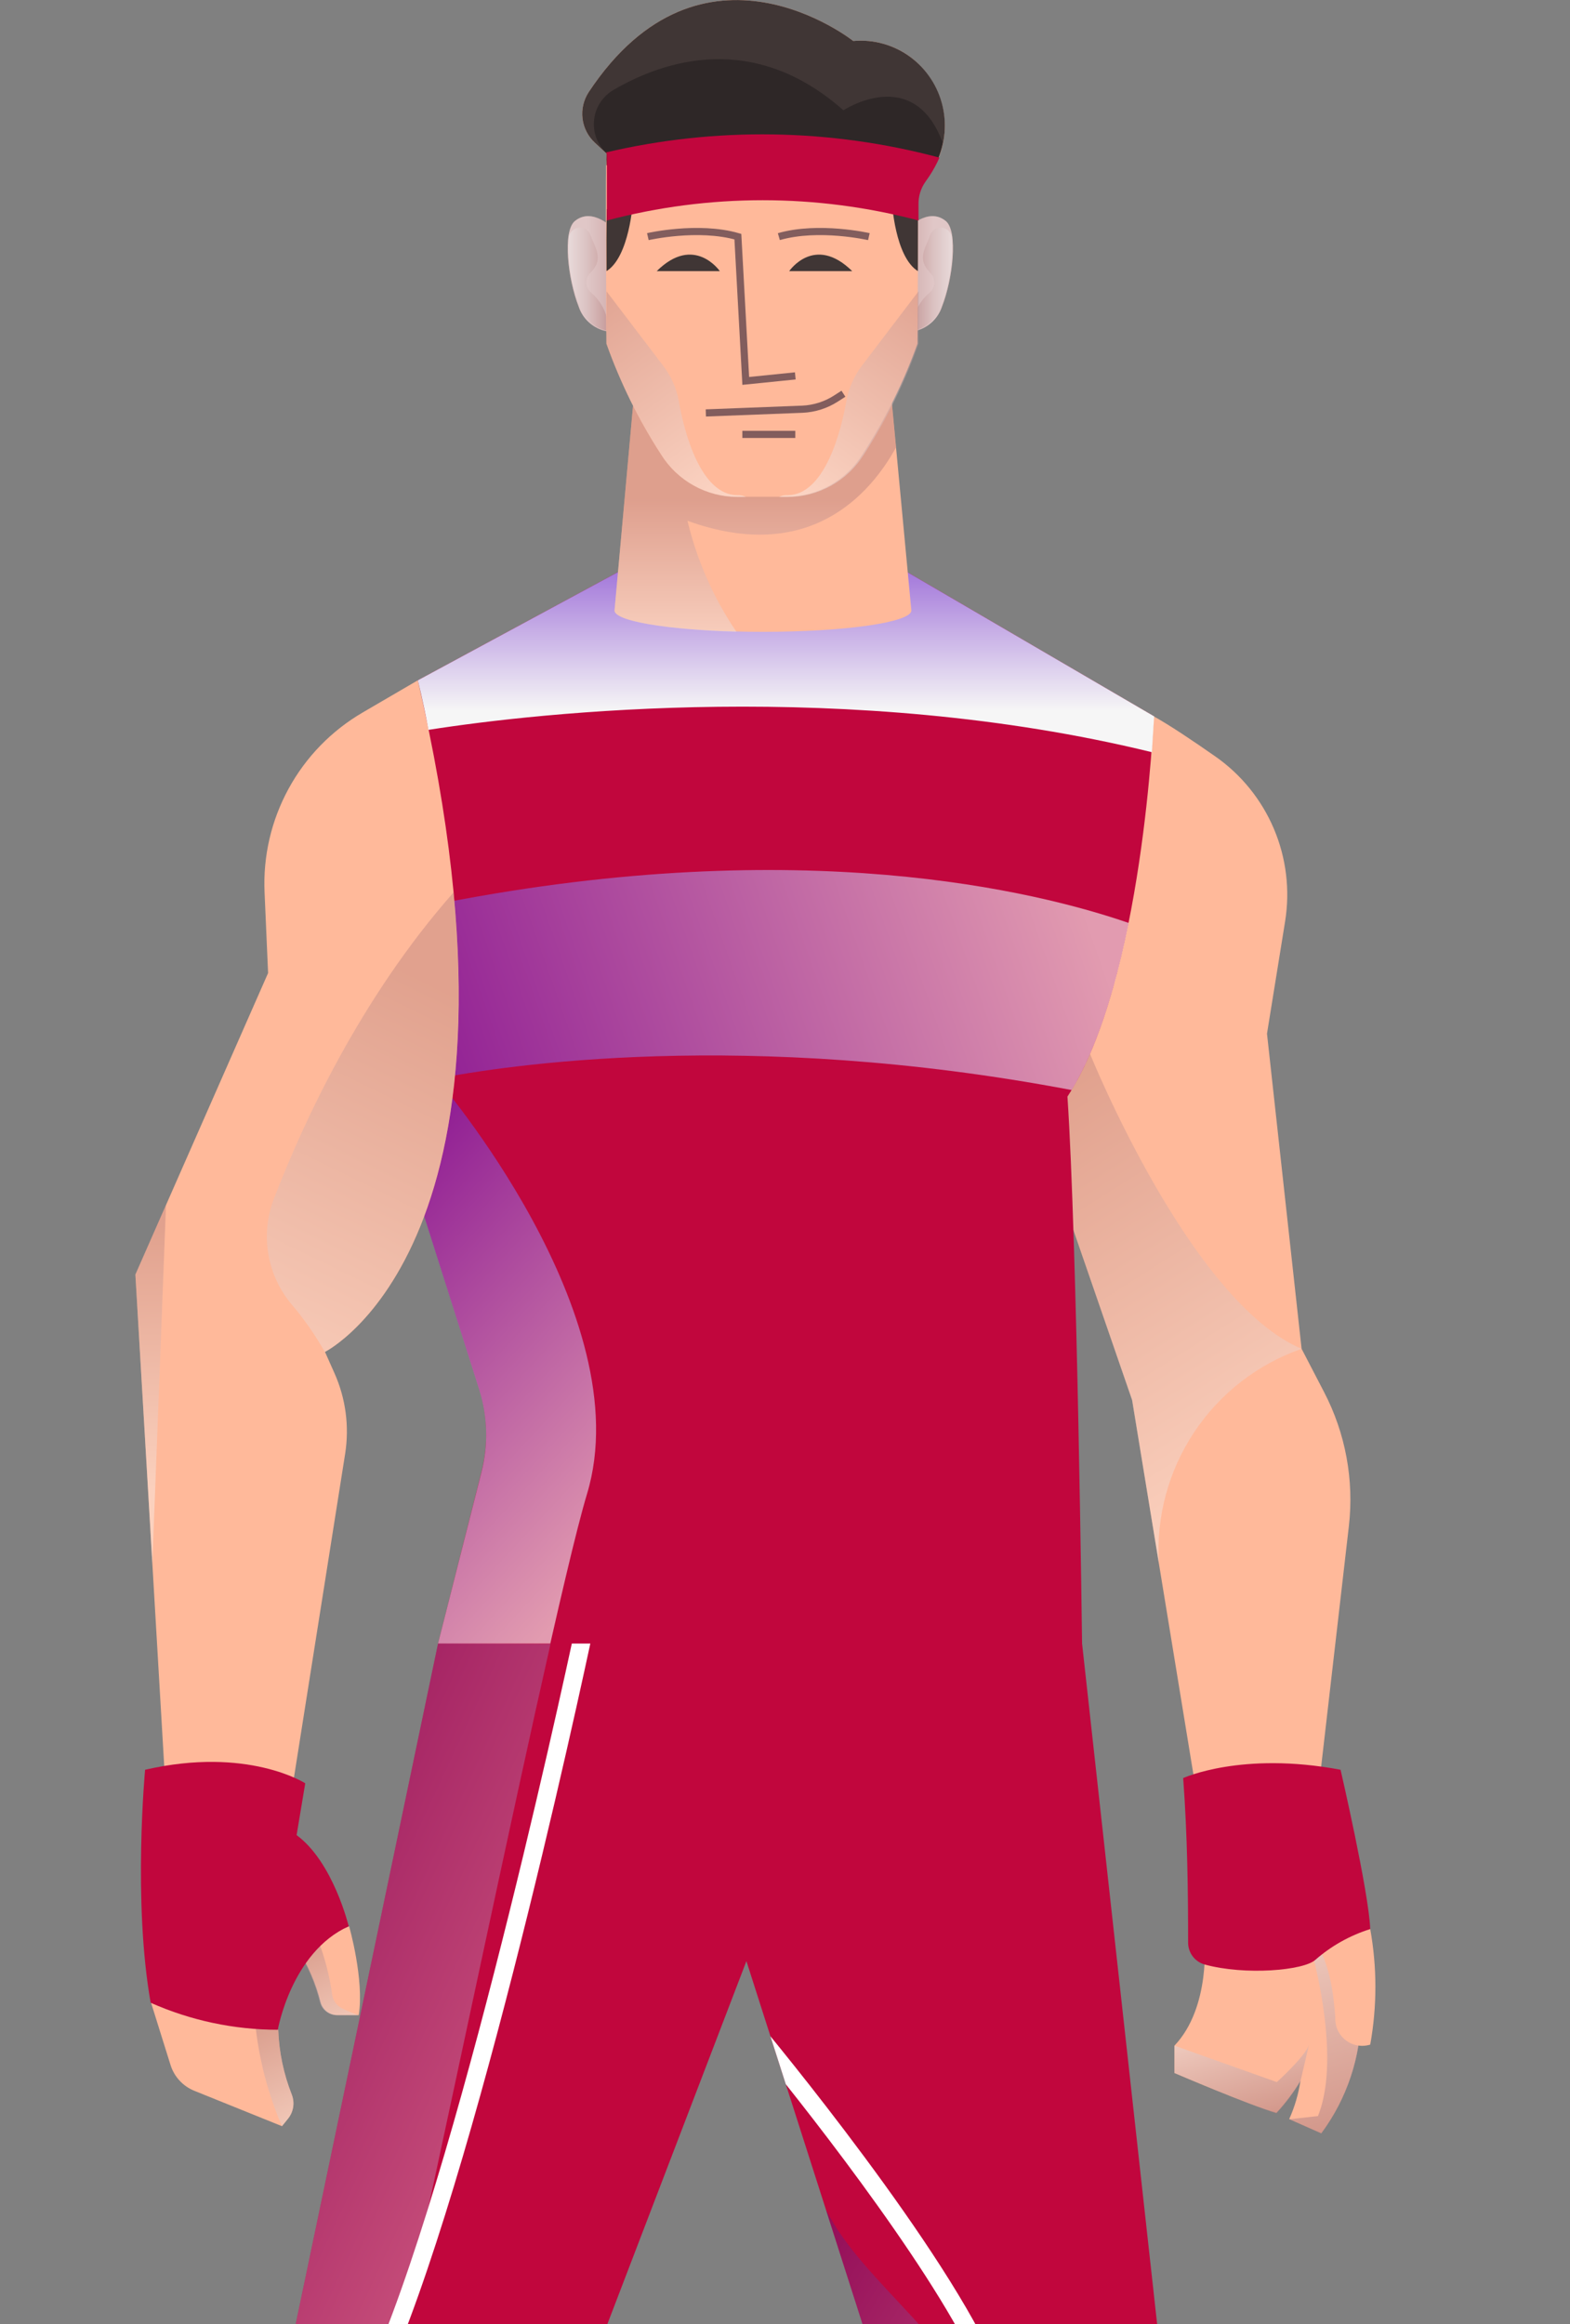 <svg width="50" height="74" viewBox="0 0 50 74" fill="none" xmlns="http://www.w3.org/2000/svg">
<rect x="0" y="0" width="50" height="74" fill="#808080" stroke="none"/>
<g clip-path="url(#clip0_0_1529)">
<path d="M9.459 62.033L11.119 61.336C11.119 61.336 11.605 63.036 11.425 64.165H10.745C10.625 64.165 10.508 64.126 10.412 64.054C10.316 63.981 10.247 63.88 10.214 63.764C10.061 63.149 9.806 62.564 9.459 62.033Z" fill="#FFB99A"/>
<path style="mix-blend-mode:multiply" opacity="0.51" d="M10.578 63.506C10.494 62.906 10.341 62.319 10.122 61.755L9.442 62.033C9.787 62.564 10.041 63.149 10.194 63.764C10.226 63.88 10.296 63.981 10.392 64.054C10.487 64.126 10.604 64.165 10.724 64.165H11.404C11.228 64.102 11.056 64.029 10.887 63.948C10.804 63.904 10.732 63.842 10.678 63.765C10.624 63.688 10.59 63.599 10.578 63.506Z" fill="url(#paint0_linear_0_1529)"/>
<path d="M4.811 63.771L5.43 65.75C5.487 65.934 5.584 66.104 5.715 66.246C5.845 66.388 6.006 66.5 6.185 66.573L8.98 67.701L9.177 67.457C9.26 67.353 9.315 67.228 9.336 67.097C9.357 66.965 9.343 66.83 9.296 66.705C9.034 66.044 8.887 65.342 8.861 64.631L4.811 63.771Z" fill="#FFB99A"/>
<path style="mix-blend-mode:multiply" opacity="0.51" d="M8.861 64.631L8.133 64.478C8.252 65.589 8.537 66.676 8.98 67.701L9.177 67.457C9.261 67.353 9.315 67.228 9.336 67.097C9.357 66.965 9.343 66.83 9.296 66.705C9.034 66.044 8.887 65.342 8.861 64.631Z" fill="url(#paint1_linear_0_1529)"/>
<path d="M38.358 61.737C38.358 61.737 38.572 63.91 37.402 65.138V66.008C37.402 66.008 39.782 67.028 40.65 67.276C40.938 66.963 41.195 66.621 41.415 66.256C41.353 66.677 41.233 67.086 41.058 67.474L42.078 67.926C42.898 66.821 43.342 65.481 43.343 64.104L42.322 61.071L38.358 61.737Z" fill="#FFB99A"/>
<path style="mix-blend-mode:multiply" opacity="0.6" d="M43.349 64.124L42.455 61.404L41.683 61.788C41.683 61.788 42.778 65.406 41.972 67.379L41.058 67.481L42.078 67.933C42.898 66.832 43.344 65.497 43.349 64.124Z" fill="url(#paint2_linear_0_1529)"/>
<path style="mix-blend-mode:multiply" opacity="0.6" d="M40.65 67.293C40.939 66.98 41.195 66.639 41.415 66.273L41.683 65.131C41.523 65.522 40.663 66.297 40.663 66.297L37.406 65.138V66.008C37.406 66.008 39.766 67.015 40.65 67.293Z" fill="url(#paint3_linear_0_1529)"/>
<path d="M42.037 59.582L43.638 61.425C43.857 62.641 43.857 63.887 43.638 65.104C43.506 65.145 43.365 65.154 43.228 65.129C43.091 65.104 42.963 65.047 42.853 64.961C42.744 64.875 42.657 64.764 42.6 64.638C42.543 64.511 42.518 64.372 42.526 64.233C42.472 63.553 42.367 62.353 41.683 61.513L42.037 59.582Z" fill="#FFB99A"/>
<path d="M20.095 7.997L19.554 7.297C19.554 7.297 18.874 6.569 18.303 7.042C17.912 7.382 18.085 8.895 18.429 9.762C18.489 9.945 18.594 10.11 18.733 10.243C18.872 10.376 19.041 10.473 19.226 10.526C19.411 10.578 19.606 10.585 19.794 10.545C19.983 10.505 20.158 10.419 20.306 10.296L20.095 7.997Z" fill="#CFA4A3"/>
<path style="mix-blend-mode:multiply" opacity="0.43" d="M20.095 7.997L19.554 7.297C19.554 7.297 18.874 6.569 18.303 7.042C17.912 7.382 18.085 8.895 18.429 9.762C18.489 9.945 18.594 10.11 18.733 10.243C18.872 10.376 19.041 10.473 19.226 10.526C19.411 10.578 19.606 10.585 19.794 10.545C19.983 10.505 20.158 10.419 20.306 10.296L20.095 7.997Z" fill="url(#paint4_linear_0_1529)"/>
<path style="mix-blend-mode:multiply" opacity="0.43" d="M18.82 9.313C18.774 9.274 18.737 9.225 18.712 9.169C18.686 9.114 18.673 9.054 18.673 8.994C18.673 8.933 18.686 8.873 18.712 8.818C18.737 8.763 18.774 8.714 18.82 8.674C19.208 8.259 18.99 7.95 18.82 7.525C18.801 7.446 18.756 7.376 18.692 7.326C18.629 7.277 18.55 7.249 18.47 7.249C18.389 7.249 18.311 7.277 18.247 7.326C18.183 7.376 18.139 7.446 18.119 7.525C18.064 8.283 18.18 9.044 18.459 9.752C18.528 9.954 18.65 10.134 18.812 10.273C18.974 10.412 19.171 10.504 19.381 10.541C19.384 10.307 19.335 10.076 19.238 9.864C19.141 9.652 18.998 9.464 18.82 9.313Z" fill="url(#paint5_linear_0_1529)"/>
<path d="M28.334 7.997L28.875 7.297C28.875 7.297 29.555 6.569 30.126 7.042C30.517 7.382 30.343 8.895 30 9.762C29.939 9.945 29.835 10.11 29.696 10.243C29.557 10.376 29.388 10.473 29.203 10.526C29.018 10.578 28.823 10.585 28.634 10.545C28.446 10.505 28.271 10.419 28.123 10.296L28.334 7.997Z" fill="#CFA4A3"/>
<path style="mix-blend-mode:multiply" opacity="0.43" d="M28.334 7.997L28.875 7.297C28.875 7.297 29.555 6.569 30.126 7.042C30.517 7.382 30.343 8.895 30 9.762C29.939 9.945 29.835 10.11 29.696 10.243C29.557 10.376 29.388 10.473 29.203 10.526C29.018 10.578 28.823 10.585 28.634 10.545C28.446 10.505 28.271 10.419 28.123 10.296L28.334 7.997Z" fill="url(#paint6_linear_0_1529)"/>
<path style="mix-blend-mode:multiply" opacity="0.43" d="M29.609 9.313C29.655 9.274 29.692 9.225 29.717 9.169C29.743 9.114 29.756 9.054 29.756 8.994C29.756 8.933 29.743 8.873 29.717 8.818C29.692 8.763 29.655 8.714 29.609 8.674C29.221 8.259 29.439 7.95 29.609 7.525C29.628 7.446 29.673 7.376 29.736 7.326C29.8 7.277 29.878 7.249 29.959 7.249C30.04 7.249 30.119 7.277 30.182 7.326C30.245 7.376 30.29 7.446 30.309 7.525C30.365 8.283 30.249 9.044 29.969 9.752C29.901 9.954 29.779 10.134 29.617 10.273C29.455 10.412 29.258 10.504 29.048 10.541C29.045 10.307 29.094 10.076 29.191 9.864C29.288 9.652 29.43 9.464 29.609 9.313Z" fill="url(#paint7_linear_0_1529)"/>
<path d="M36.742 22.809C37.239 23.084 37.966 23.57 38.701 24.084C39.528 24.661 40.175 25.46 40.569 26.389C40.963 27.317 41.087 28.338 40.928 29.334L40.35 32.914L41.452 42.948L42.169 44.328C42.851 45.639 43.126 47.124 42.958 48.592L42.023 56.705C42.023 56.705 40.663 57.797 38.096 57.045L36.056 44.58L32.655 34.736L36.742 22.809Z" fill="#FFB99A"/>
<path d="M37.681 56.617C37.681 56.617 39.541 55.757 42.693 56.352C42.693 56.352 43.591 60.231 43.638 61.425C42.994 61.626 42.399 61.96 41.891 62.404C41.523 62.744 39.653 62.907 38.365 62.553C38.212 62.51 38.078 62.419 37.983 62.292C37.888 62.166 37.837 62.011 37.838 61.853C37.838 60.248 37.817 58.453 37.681 56.617Z" fill="#C1063D"/>
<path style="mix-blend-mode:multiply" opacity="0.4" d="M41.452 42.948C37.902 41.452 34.716 33.56 34.716 33.56L33.356 32.679L32.652 34.72L36.052 44.58L36.906 49.779C36.816 48.301 37.212 46.834 38.032 45.601C38.853 44.368 40.053 43.436 41.452 42.948Z" fill="url(#paint8_linear_0_1529)"/>
<path d="M24.287 18.222H19.673L13.305 21.663C13.305 21.663 15.239 28.902 13.305 38.075L15.26 44.233C15.528 45.081 15.556 45.986 15.338 46.848L13.951 52.333C13.951 52.333 18.609 56.345 24.287 56.345C30.363 56.345 34.461 52.333 34.461 52.333C34.461 52.333 34.304 39.5 33.995 34.917C36.409 31.238 36.742 22.802 36.742 22.802L28.901 18.222H24.287Z" fill="#C1063D"/>
<path style="mix-blend-mode:multiply" opacity="0.62" d="M13.906 34.349C13.771 35.542 13.566 36.79 13.305 38.089L15.26 44.247C15.528 45.094 15.556 46 15.338 46.862L13.951 52.333C14.92 53.114 15.964 53.798 17.069 54.373C17.769 51.214 18.361 48.677 18.694 47.572C20.415 41.884 13.906 34.349 13.906 34.349Z" fill="url(#paint9_linear_0_1529)"/>
<path style="mix-blend-mode:multiply" opacity="0.62" d="M14.152 28.742C14.198 30.614 14.116 32.488 13.907 34.349C16.039 33.931 23.737 32.737 34.128 34.709C34.971 33.319 35.552 31.336 35.944 29.388C33.023 28.381 25.535 26.532 14.152 28.742Z" fill="url(#paint10_linear_0_1529)"/>
<path d="M13.305 21.663L11.557 22.683C10.561 23.262 9.742 24.103 9.19 25.115C8.638 26.127 8.373 27.271 8.426 28.422L8.538 30.983L4.312 40.585L5.277 57.035C5.277 57.035 6.855 57.752 9.293 57.035L10.993 46.284C11.128 45.416 11.01 44.528 10.653 43.727L10.35 43.047C10.35 43.047 17.463 39.507 13.305 21.663Z" fill="#FFB99A"/>
<path d="M13.951 52.333L9.191 75.083C8.914 76.4 8.297 77.621 7.402 78.626C5.389 80.879 4.091 83.681 3.676 86.675L1.693 101.013L0.898 102.798C0.695 103.251 0.649 103.758 0.767 104.24C0.886 104.722 1.161 105.15 1.551 105.457L4.339 103.672C4.708 103.433 5.138 103.306 5.578 103.306C6.018 103.306 6.448 103.433 6.818 103.672L8.83 104.995C8.904 105.043 8.988 105.073 9.075 105.082C9.163 105.09 9.251 105.077 9.332 105.043C9.413 105.01 9.485 104.957 9.541 104.889C9.597 104.821 9.636 104.741 9.653 104.655L9.83 103.703C9.885 103.404 9.864 103.096 9.768 102.808C9.673 102.52 9.506 102.26 9.283 102.054C9.199 101.976 9.138 101.877 9.108 101.767C9.077 101.657 9.078 101.541 9.109 101.431L14.607 82.516L17.022 80.061L23.771 62.445L27.688 74.686C28.215 76.345 28.215 78.126 27.688 79.786C27.131 81.561 27.162 83.469 27.776 85.226L32.057 97.426C32.275 98.055 32.347 98.724 32.268 99.385C32.237 99.617 32.263 99.854 32.345 100.074C32.427 100.294 32.561 100.491 32.737 100.646L33.077 100.935L32.839 104.019L35.515 102.156L39.432 99.286L38.932 97.997C38.822 97.714 38.777 97.409 38.8 97.106V96.987C38.816 96.775 38.771 96.562 38.669 96.375C38.568 96.187 38.415 96.033 38.229 95.93C38.024 95.816 37.851 95.653 37.725 95.456C37.599 95.259 37.523 95.034 37.504 94.801L36.382 80.707L36.998 75.332L34.461 52.333H13.951Z" fill="#C1063D"/>
<path d="M9.721 56.783C9.721 56.783 7.895 55.6 4.621 56.352C4.621 56.352 4.227 60.547 4.798 63.771C6.073 64.337 7.452 64.63 8.847 64.631C8.847 64.631 9.279 62.159 11.105 61.336C11.105 61.336 10.616 59.296 9.446 58.433L9.721 56.783Z" fill="#C1063D"/>
<path style="mix-blend-mode:multiply" d="M24.287 18.222H19.673L13.305 21.663C13.305 21.663 13.458 22.227 13.645 23.24C17.171 22.686 27.048 21.598 36.684 23.951L36.756 22.809L28.901 18.222H24.287Z" fill="url(#paint11_linear_0_1529)"/>
<path style="mix-blend-mode:multiply" opacity="0.4" d="M14.444 28.416C11.472 31.785 9.646 35.767 8.721 38.174C8.506 38.736 8.446 39.346 8.548 39.94C8.649 40.533 8.909 41.089 9.299 41.547C9.694 42.013 10.043 42.515 10.343 43.047C10.343 43.047 15.586 40.432 14.444 28.416Z" fill="url(#paint12_linear_0_1529)"/>
<path style="mix-blend-mode:multiply" opacity="0.4" d="M5.287 38.364L4.312 40.581L4.852 49.772L5.287 38.364Z" fill="url(#paint13_linear_0_1529)"/>
<path style="mix-blend-mode:multiply" opacity="0.38" d="M13.951 52.333L9.191 75.083C8.914 76.4 8.297 77.621 7.402 78.626C5.389 80.879 4.091 83.681 3.676 86.675L1.693 101.013L0.898 102.798C0.695 103.251 0.649 103.758 0.767 104.24C0.886 104.722 1.161 105.15 1.551 105.457L2.911 104.58C3.407 100.099 4.563 90.139 5.291 87.763C7.141 81.574 11.122 83.077 12.676 77.202C12.911 76.314 12.809 74.118 13.309 71.826C14.529 66.236 16.297 57.8 17.532 52.346L13.951 52.333Z" fill="url(#paint14_linear_0_1529)"/>
<path style="mix-blend-mode:multiply" opacity="0.38" d="M31.237 77.338C30.734 74.686 27.497 72.751 26.304 70.357L27.688 74.692C28.214 76.352 28.214 78.133 27.688 79.793C27.131 81.568 27.162 83.476 27.776 85.233L32.057 97.426C32.275 98.055 32.347 98.724 32.268 99.385C32.236 99.617 32.263 99.854 32.344 100.074C32.426 100.294 32.561 100.491 32.737 100.646L33.077 100.935L32.839 104.019L35.515 102.156L35.542 102.135C33.737 99.47 32.567 92.584 31.227 87.229C29.731 81.207 31.737 79.99 31.237 77.338Z" fill="url(#paint15_linear_0_1529)"/>
<path d="M31.737 85.831C31.561 84.441 31.758 83.111 31.965 81.676C32.196 80.109 32.434 78.49 32.166 76.722C31.72 73.801 26.13 66.79 24.536 64.838L25.025 66.365C27.188 69.085 31.241 74.471 31.598 76.807C31.853 78.507 31.622 80.068 31.401 81.591C31.193 82.989 30.982 84.434 31.166 85.903C31.799 90.904 33.611 98.218 35.304 101.136L35.8 100.847C34.141 97.994 32.359 90.779 31.737 85.831Z" fill="white"/>
<path d="M18.211 52.333C17.317 56.457 13.611 72.985 10.881 77.174C9.874 78.708 8.736 80.152 7.48 81.489C6.229 82.849 5.328 83.869 4.859 85.865C4.141 88.925 2.775 100.524 2.417 104.883L3.026 104.492C3.431 99.922 4.726 88.902 5.406 85.998C5.841 84.135 6.658 83.234 7.895 81.874C9.176 80.518 10.335 79.052 11.36 77.494C14.209 73.121 17.946 56.311 18.8 52.333H18.211Z" fill="white"/>
<path d="M28.317 11.914H20.251L19.571 19.439C19.571 19.816 21.686 20.119 24.298 20.119C26.909 20.119 29.024 19.816 29.024 19.439L28.317 11.914Z" fill="#FFB99A"/>
<path style="mix-blend-mode:multiply" opacity="0.43" d="M28.534 14.25L28.317 11.914H20.251L19.571 19.439C19.571 19.779 21.244 20.051 23.454 20.119C22.725 19.044 22.196 17.846 21.894 16.583C25.784 17.991 27.725 15.716 28.534 14.25Z" fill="url(#paint16_linear_0_1529)"/>
<path d="M28.997 1.819C28.473 1.43 27.824 1.247 27.174 1.306C27.174 1.306 22.363 -2.52 18.748 2.934C18.586 3.183 18.516 3.481 18.552 3.776C18.588 4.071 18.728 4.344 18.946 4.546L19.313 4.886C19.276 5.029 19.313 10.942 19.313 10.942C19.754 12.183 20.338 13.369 21.054 14.475C21.311 14.885 21.668 15.223 22.091 15.458C22.515 15.693 22.991 15.817 23.475 15.818H25.042C25.526 15.817 26.003 15.693 26.426 15.458C26.849 15.223 27.206 14.885 27.463 14.475C28.184 13.371 28.773 12.186 29.218 10.945C29.218 10.945 29.255 6.273 29.218 6.131L29.581 5.607C29.995 5.023 30.165 4.302 30.056 3.595C29.947 2.888 29.567 2.251 28.997 1.819Z" fill="#FFB99A"/>
<path d="M19.316 8.633C20.047 8.178 20.156 6.43 20.156 6.43L19.326 6.661C19.309 7.283 19.313 7.98 19.316 8.633Z" fill="#403635"/>
<path d="M29.232 8.633C28.5 8.178 28.405 6.43 28.405 6.43L29.235 6.661C29.235 7.283 29.235 7.98 29.232 8.633Z" fill="#403635"/>
<path d="M28.997 1.819C28.473 1.43 27.824 1.247 27.174 1.306C27.174 1.306 22.363 -2.52 18.748 2.934C18.586 3.183 18.516 3.481 18.552 3.776C18.588 4.071 18.728 4.344 18.946 4.546L19.313 4.886C19.306 5.012 19.306 5.138 19.313 5.264H29.779C30.08 4.69 30.166 4.029 30.023 3.397C29.88 2.766 29.516 2.206 28.997 1.819Z" fill="#403635"/>
<path d="M29.218 6.131L29.581 5.607C29.8 5.283 29.948 4.917 30.017 4.532C29.088 2.037 26.861 3.512 26.861 3.512C23.995 0.979 21.146 1.925 19.534 2.866C19.365 2.966 19.221 3.104 19.114 3.268C19.008 3.433 18.941 3.621 18.92 3.816C18.898 4.011 18.923 4.208 18.991 4.392C19.059 4.576 19.169 4.742 19.313 4.876L29.218 6.131Z" fill="#2E2727"/>
<path d="M19.293 4.855L19.326 4.889C19.326 4.947 19.326 5.91 19.326 7.021C22.579 6.16 25.999 6.16 29.252 7.021C29.252 6.821 29.252 6.644 29.252 6.501C29.248 6.25 29.323 6.004 29.466 5.797L29.602 5.6C29.724 5.416 29.83 5.222 29.918 5.019C26.444 4.09 22.794 4.033 19.293 4.855Z" fill="#C1063D"/>
<path style="mix-blend-mode:multiply" opacity="0.43" d="M23.488 15.767C22.315 15.767 21.788 13.771 21.615 12.754C21.538 12.348 21.367 11.966 21.115 11.639L19.316 9.276C19.316 10.221 19.316 10.945 19.316 10.945C19.755 12.182 20.337 13.363 21.05 14.464C21.306 14.879 21.663 15.221 22.088 15.459C22.513 15.697 22.991 15.823 23.478 15.825H23.757C23.674 15.782 23.581 15.762 23.488 15.767Z" fill="url(#paint17_linear_0_1529)"/>
<path style="mix-blend-mode:multiply" opacity="0.43" d="M25.08 15.767C26.253 15.767 26.78 13.771 26.957 12.754C27.034 12.349 27.203 11.967 27.453 11.639L29.252 9.276C29.252 10.221 29.252 10.945 29.252 10.945C28.811 12.181 28.23 13.362 27.518 14.464C27.261 14.879 26.904 15.221 26.478 15.459C26.053 15.697 25.574 15.823 25.087 15.825H24.811C24.894 15.781 24.986 15.761 25.08 15.767Z" fill="url(#paint18_linear_0_1529)"/>
<path d="M20.632 7.535C20.632 7.535 22.227 7.168 23.499 7.535L23.75 12.129L25.328 11.969" stroke="#825D5D" stroke-width="0.228" stroke-miterlimit="10"/>
<path d="M27.671 7.535C27.671 7.535 26.076 7.168 24.804 7.535" stroke="#825D5D" stroke-width="0.228" stroke-miterlimit="10"/>
<path d="M20.915 8.633H22.924C22.924 8.633 22.108 7.45 20.915 8.633Z" fill="#403635"/>
<path d="M27.14 8.633H25.134C25.134 8.633 25.937 7.45 27.14 8.633Z" fill="#403635"/>
<path d="M22.479 13.149L25.559 13.03C25.938 13.012 26.305 12.895 26.623 12.69L26.861 12.537" stroke="#825D5D" stroke-width="0.228" stroke-miterlimit="10"/>
<path d="M23.642 13.832H25.328" stroke="#825D5D" stroke-width="0.228" stroke-miterlimit="10"/>
</g>
<defs>
<linearGradient id="paint0_linear_0_1529" x1="11.534" y1="65.525" x2="9.759" y2="61.673" gradientUnits="userSpaceOnUse">
<stop stop-color="#C9DFFF"/>
<stop offset="0.02" stop-color="#F6F6F6"/>
<stop offset="1" stop-color="#B37D7C"/>
</linearGradient>
<linearGradient id="paint1_linear_0_1529" x1="10.153" y1="68.841" x2="8.041" y2="64.254" gradientUnits="userSpaceOnUse">
<stop stop-color="#C9DFFF"/>
<stop offset="0.02" stop-color="#F6F6F6"/>
<stop offset="1" stop-color="#B37D7C"/>
</linearGradient>
<linearGradient id="paint2_linear_0_1529" x1="40.242" y1="59.235" x2="42.873" y2="68.048" gradientUnits="userSpaceOnUse">
<stop stop-color="#C9DFFF"/>
<stop offset="0.02" stop-color="#F6F6F6"/>
<stop offset="1" stop-color="#B37D7C"/>
</linearGradient>
<linearGradient id="paint3_linear_0_1529" x1="38.871" y1="63.329" x2="40.146" y2="67.593" gradientUnits="userSpaceOnUse">
<stop stop-color="#C9DFFF"/>
<stop offset="0.02" stop-color="#F6F6F6"/>
<stop offset="1" stop-color="#B37D7C"/>
</linearGradient>
<linearGradient id="paint4_linear_0_1529" x1="18.711" y1="8.718" x2="20.384" y2="8.718" gradientUnits="userSpaceOnUse">
<stop stop-color="#F6F6F6"/>
<stop offset="1" stop-color="#B37D7C"/>
</linearGradient>
<linearGradient id="paint5_linear_0_1529" x1="18.082" y1="8.892" x2="19.357" y2="8.892" gradientUnits="userSpaceOnUse">
<stop stop-color="#F6F6F6"/>
<stop offset="1" stop-color="#B37D7C"/>
</linearGradient>
<linearGradient id="paint6_linear_0_1529" x1="29.718" y1="8.718" x2="28.045" y2="8.718" gradientUnits="userSpaceOnUse">
<stop stop-color="#F6F6F6"/>
<stop offset="1" stop-color="#B37D7C"/>
</linearGradient>
<linearGradient id="paint7_linear_0_1529" x1="30.35" y1="8.892" x2="29.072" y2="8.892" gradientUnits="userSpaceOnUse">
<stop stop-color="#F6F6F6"/>
<stop offset="1" stop-color="#B37D7C"/>
</linearGradient>
<linearGradient id="paint8_linear_0_1529" x1="40.38" y1="48.259" x2="32.21" y2="35.359" gradientUnits="userSpaceOnUse">
<stop stop-color="#C9DFFF"/>
<stop offset="0.02" stop-color="#F6F6F6"/>
<stop offset="1" stop-color="#B37D7C"/>
</linearGradient>
<linearGradient id="paint9_linear_0_1529" x1="20.051" y1="49.045" x2="8.653" y2="38.436" gradientUnits="userSpaceOnUse">
<stop stop-color="#F6F6F6"/>
<stop offset="1" stop-color="#6113C4"/>
</linearGradient>
<linearGradient id="paint10_linear_0_1529" x1="34.186" y1="28.188" x2="11.129" y2="36.307" gradientUnits="userSpaceOnUse">
<stop stop-color="#F6F6F6"/>
<stop offset="1" stop-color="#6113C4"/>
</linearGradient>
<linearGradient id="paint11_linear_0_1529" x1="25.025" y1="22.642" x2="25.025" y2="14.607" gradientUnits="userSpaceOnUse">
<stop stop-color="#F6F6F6"/>
<stop offset="1" stop-color="#6113C4"/>
</linearGradient>
<linearGradient id="paint12_linear_0_1529" x1="7.763" y1="45.199" x2="14.43" y2="31.581" gradientUnits="userSpaceOnUse">
<stop stop-color="#F6F6F6"/>
<stop offset="1" stop-color="#B37D7C"/>
</linearGradient>
<linearGradient id="paint13_linear_0_1529" x1="5.026" y1="47.61" x2="4.788" y2="39.011" gradientUnits="userSpaceOnUse">
<stop stop-color="#F6F6F6"/>
<stop offset="1" stop-color="#B37D7C"/>
</linearGradient>
<linearGradient id="paint14_linear_0_1529" x1="14.352" y1="81.139" x2="-1.632" y2="73.686" gradientUnits="userSpaceOnUse">
<stop stop-color="#F6F6F6"/>
<stop offset="1" stop-color="#471785"/>
</linearGradient>
<linearGradient id="paint15_linear_0_1529" x1="33.186" y1="89.293" x2="19.782" y2="81.479" gradientUnits="userSpaceOnUse">
<stop stop-color="#F6F6F6"/>
<stop offset="1" stop-color="#471785"/>
</linearGradient>
<linearGradient id="paint16_linear_0_1529" x1="24.046" y1="20.714" x2="24.046" y2="15.889" gradientUnits="userSpaceOnUse">
<stop stop-color="#F6F6F6"/>
<stop offset="1" stop-color="#B37D7C"/>
</linearGradient>
<linearGradient id="paint17_linear_0_1529" x1="22.951" y1="15.61" x2="18.171" y2="9.065" gradientUnits="userSpaceOnUse">
<stop stop-color="#F6F6F6"/>
<stop offset="1" stop-color="#B37D7C"/>
</linearGradient>
<linearGradient id="paint18_linear_0_1529" x1="25.62" y1="15.61" x2="30.398" y2="9.065" gradientUnits="userSpaceOnUse">
<stop stop-color="#F6F6F6"/>
<stop offset="1" stop-color="#B37D7C"/>
</linearGradient>
<clipPath id="clip0_0_1529">
<rect width="50" height="74" fill="white"/>
</clipPath>
</defs>
</svg>
